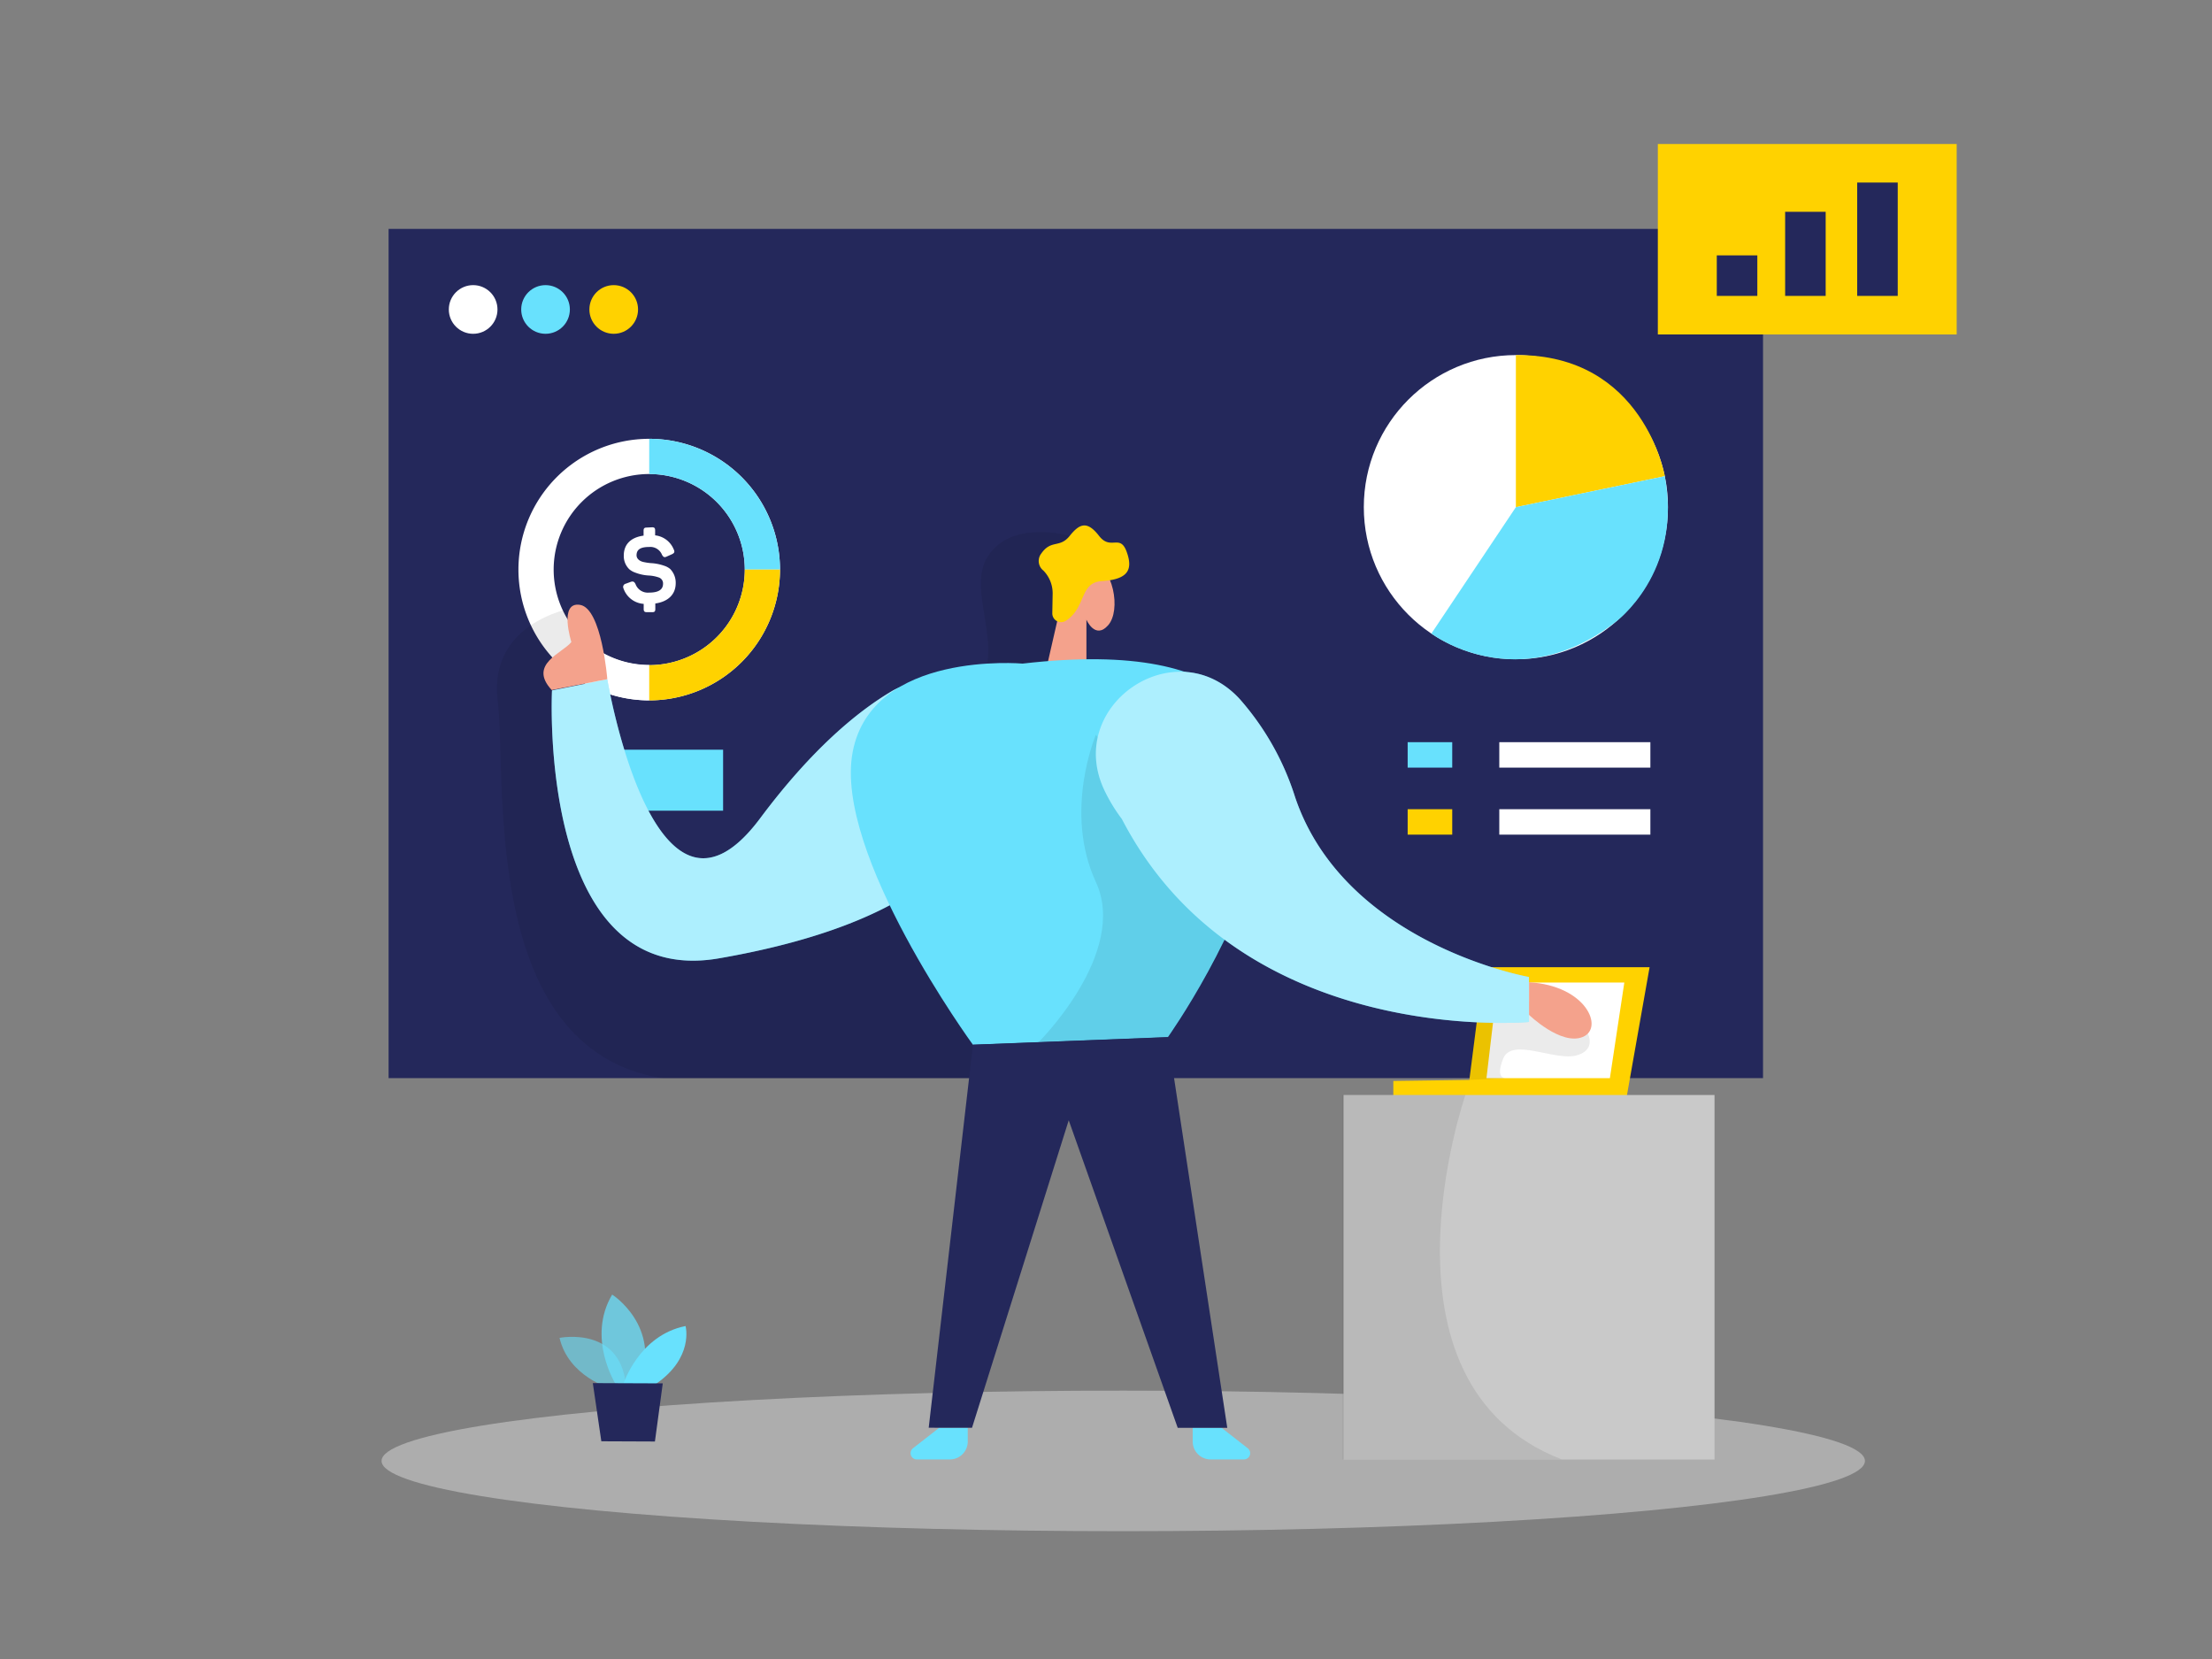 <svg id="Layer_1" data-name="Layer 1" xmlns="http://www.w3.org/2000/svg" viewBox="0 0 400 300"><rect x="0" y="0" width="400" height="300" fill="#808080" stroke="none"/><title>#109_report analysis_twocolour</title><rect x="70.27" y="41.39" width="248.54" height="153.57" fill="#24285b"/><path d="M117.4,126.65A23.65,23.65,0,1,1,141.05,103,23.68,23.68,0,0,1,117.4,126.65Zm0-40.93A17.28,17.28,0,1,0,134.68,103,17.3,17.3,0,0,0,117.4,85.72Z" fill="#fff"/><path d="M193.44,96.9s-10.59-3.07-14.87,3.8,5.05,18.7-3.95,26,25.67,6.22,25.67,6.22l-5.75-18.52,2.53-13.42Z" opacity="0.08"/><path d="M117.4,126.65a23.62,23.62,0,0,1-15.68-6l4.23-4.76a17.26,17.26,0,0,0,11.45,4.35Z" fill="#fff"/><path d="M141.05,103h-6.37A17.3,17.3,0,0,0,117.4,85.72V79.35A23.68,23.68,0,0,1,141.05,103Z" fill="#68e1fd"/><path d="M117.4,126.65v-6.37A17.3,17.3,0,0,0,134.68,103h6.37A23.68,23.68,0,0,1,117.4,126.65Z" fill="#ffd200"/><rect x="104.05" y="135.57" width="26.71" height="11.03" fill="#68e1fd"/><path d="M103.05,110.07S88.3,112.73,90,126.65,86.62,189.72,119.85,195h58.72l5.38-40.9-8.9-10.84-26.43,13.34-31.22,4.1L106.58,146.6Z" opacity="0.08"/><path d="M117.93,95.35c.41,0,.54.15.54.57v.89a4.09,4.09,0,0,1,3.36,2.54c.22.44.13.67-.36.89l-.9.4c-.42.21-.62.11-.86-.32a2.28,2.28,0,0,0-2.33-1.41c-1.55,0-2.27.46-2.27,1.5,0,.67.62,1.09,1.26,1.22a9.92,9.92,0,0,0,1.32.2,8.59,8.59,0,0,1,2.43.48,3.18,3.18,0,0,1,1.07.58,3.55,3.55,0,0,1,1,2.56c0,2-1.33,3.34-3.69,3.68v1c0,.42-.13.57-.54.57h-1c-.42,0-.56-.15-.56-.57v-.93a4.16,4.16,0,0,1-3.66-2.81.6.6,0,0,1,.42-.84l.9-.33c.45-.16.66,0,.86.4a2.37,2.37,0,0,0,2.46,1.54c1.68,0,2.52-.53,2.52-1.61a1.13,1.13,0,0,0-.78-1.13,6.51,6.51,0,0,0-1.81-.35,8,8,0,0,1-2.45-.53,3.35,3.35,0,0,1-1.06-.6,3.31,3.31,0,0,1-1-2.48c0-2,1.24-3.29,3.58-3.6v-.89c0-.42.14-.57.56-.57Z" fill="#fff"/><path d="M177.55,131.7a11.07,11.07,0,0,0-16.31-6.7c-6.19,3.67-14.44,10.45-23.8,23-19.1,25.56-27.62-25.15-27.62-25.15l-10,2S97.06,179,130,173.3C158.84,168.31,184,156.4,177.55,131.7Z" fill="#68e1fd"/><path d="M177.55,131.7a11.07,11.07,0,0,0-16.31-6.7c-6.19,3.67-14.44,10.45-23.8,23-19.1,25.56-27.62-25.15-27.62-25.15l-10,2S97.06,179,130,173.3C158.84,168.31,184,156.4,177.55,131.7Z" fill="#fff" opacity="0.46"/><ellipse cx="203.12" cy="264.18" rx="134.12" ry="12.71" fill="#e6e6e6" opacity="0.45"/><path d="M110.41,251.06s-7.58-2.07-9.23-9.13c0,0,11.75-2.38,12.08,9.75Z" fill="#68e1fd" opacity="0.58"/><path d="M111.34,250.31s-5.3-8.38-.64-16.21c0,0,8.94,5.67,5,16.22Z" fill="#68e1fd" opacity="0.73"/><path d="M112.71,250.31s2.8-8.85,11.26-10.52c0,0,1.59,5.74-5.48,10.55Z" fill="#68e1fd"/><polygon points="107.2 250.11 108.74 260.63 118.43 260.67 119.85 250.16 107.2 250.11" fill="#24285b"/><path d="M220.88,258.18l4.78,3.73a1.13,1.13,0,0,1-.7,2h-6.05a3.23,3.23,0,0,1-3.23-3.23v-2.52Z" fill="#68e1fd"/><path d="M169.85,258.18l-4.78,3.73a1.13,1.13,0,0,0,.7,2h6a3.23,3.23,0,0,0,3.23-3.23v-2.52Z" fill="#68e1fd"/><polygon points="294.07 198.81 298.3 174.9 268.31 174.9 265.71 195.28 251.96 195.47 251.96 198.81 294.07 198.81" fill="#ffd200"/><path d="M189.27,120.66l3.32-14.51s.11-6.79,4.48-5.22,5.67,9.46,3.32,12.13-3.93-1-3.93-1v8Z" fill="#f4a28c"/><path d="M184.92,120s-27.17-2.42-30.72,15.93,21.74,53,21.74,53l35.24-1.37S265.94,110.63,184.92,120Z" fill="#68e1fd"/><polygon points="270.84 177.67 268.8 194.96 291.12 194.96 293.73 177.67 270.84 177.67" fill="#fff"/><path d="M190.29,110.9l.06-3.43a5.86,5.86,0,0,0-1.67-4.29,2.2,2.2,0,0,1-.38-3.09c1.8-2.58,3.32-.91,5.14-3.19s3.18-2.73,5.3,0,3.79-.45,5,2.89.15,5-4.55,5.3c-4,.26-2.75,4.79-6.46,7.17A1.59,1.59,0,0,1,190.29,110.9Z" fill="#ffd200"/><path d="M286.83,186.32s2.25,3.35-1.66,4.51-11.75-3.33-13.34.59.59,3.54.59,3.54l-6.71.32L267,185l5.73-4.3,5.92.66Z" opacity="0.08"/><path d="M198.17,132.87s-5.92,13.84,0,26.63-10.35,28.95-10.35,28.95l23.36-.91s8.56-12.69,10.26-17.62S198.17,132.87,198.17,132.87Z" opacity="0.08"/><path d="M199.88,143.25c-7.74-15.47,12.63-29.57,24.32-16.82a49.15,49.15,0,0,1,10,17.73c9,26.63,42.29,32.51,42.29,32.51v8.13s-52.08,4.84-73.62-36.7A29.85,29.85,0,0,1,199.88,143.25Z" fill="#68e1fd"/><path d="M199.88,143.25c-7.74-15.47,12.63-29.57,24.32-16.82a49.15,49.15,0,0,1,10,17.73c9,26.63,42.29,32.51,42.29,32.51v8.13s-52.08,4.84-73.62-36.7A29.85,29.85,0,0,1,199.88,143.25Z" fill="#fff" opacity="0.46"/><polygon points="175.94 188.91 167.94 258.18 175.77 258.19 193.26 202.58 212.97 258.2 221.93 258.2 211.18 187.54 175.94 188.91" fill="#24285b"/><rect x="242.95" y="198.01" width="67.09" height="65.92" fill="#c9c9c9"/><path d="M276.5,183.52s5.78,5.59,9.7,4,.67-9.31-9.7-9.89Z" fill="#f4a28c"/><path d="M265,198s-18.11,52.16,17.4,65.9H242.79V198Z" opacity="0.08"/><path d="M109.82,122.82s-1-12.79-4.92-13.44-1.58,6.72-1.58,6.72c-1.56,2-7.89,4-3.55,8.68Z" fill="#f4a28c"/><circle cx="85.56" cy="55.96" r="4.4" fill="#fff"/><circle cx="98.65" cy="55.96" r="4.4" fill="#68e1fd"/><circle cx="110.98" cy="55.96" r="4.4" fill="#ffd200"/><rect x="299.79" y="26.04" width="54.04" height="34.44" fill="#ffd200"/><rect x="310.45" y="46.18" width="7.33" height="7.33" fill="#24285b"/><rect x="322.81" y="38.3" width="7.33" height="15.21" fill="#24285b"/><rect x="335.84" y="33.01" width="7.33" height="20.5" fill="#24285b"/><rect x="271.12" y="134.21" width="27.32" height="4.6" fill="#fff"/><rect x="271.12" y="146.33" width="27.32" height="4.6" fill="#fff"/><rect x="254.55" y="134.21" width="8.06" height="4.6" fill="#68e1fd"/><rect x="254.55" y="146.33" width="8.06" height="4.6" fill="#ffd200"/><circle cx="274.12" cy="91.71" r="27.5" fill="#fff"/><path d="M274.12,64.21v27.5l26.93-5.6S297.29,64,274.12,64.21Z" fill="#ffd200"/><path d="M274.12,91.71l-15.28,22.86s15.41,11.73,33.26-2.06c0,0,12.22-8.85,8.95-26.4Z" fill="#68e1fd"/></svg>